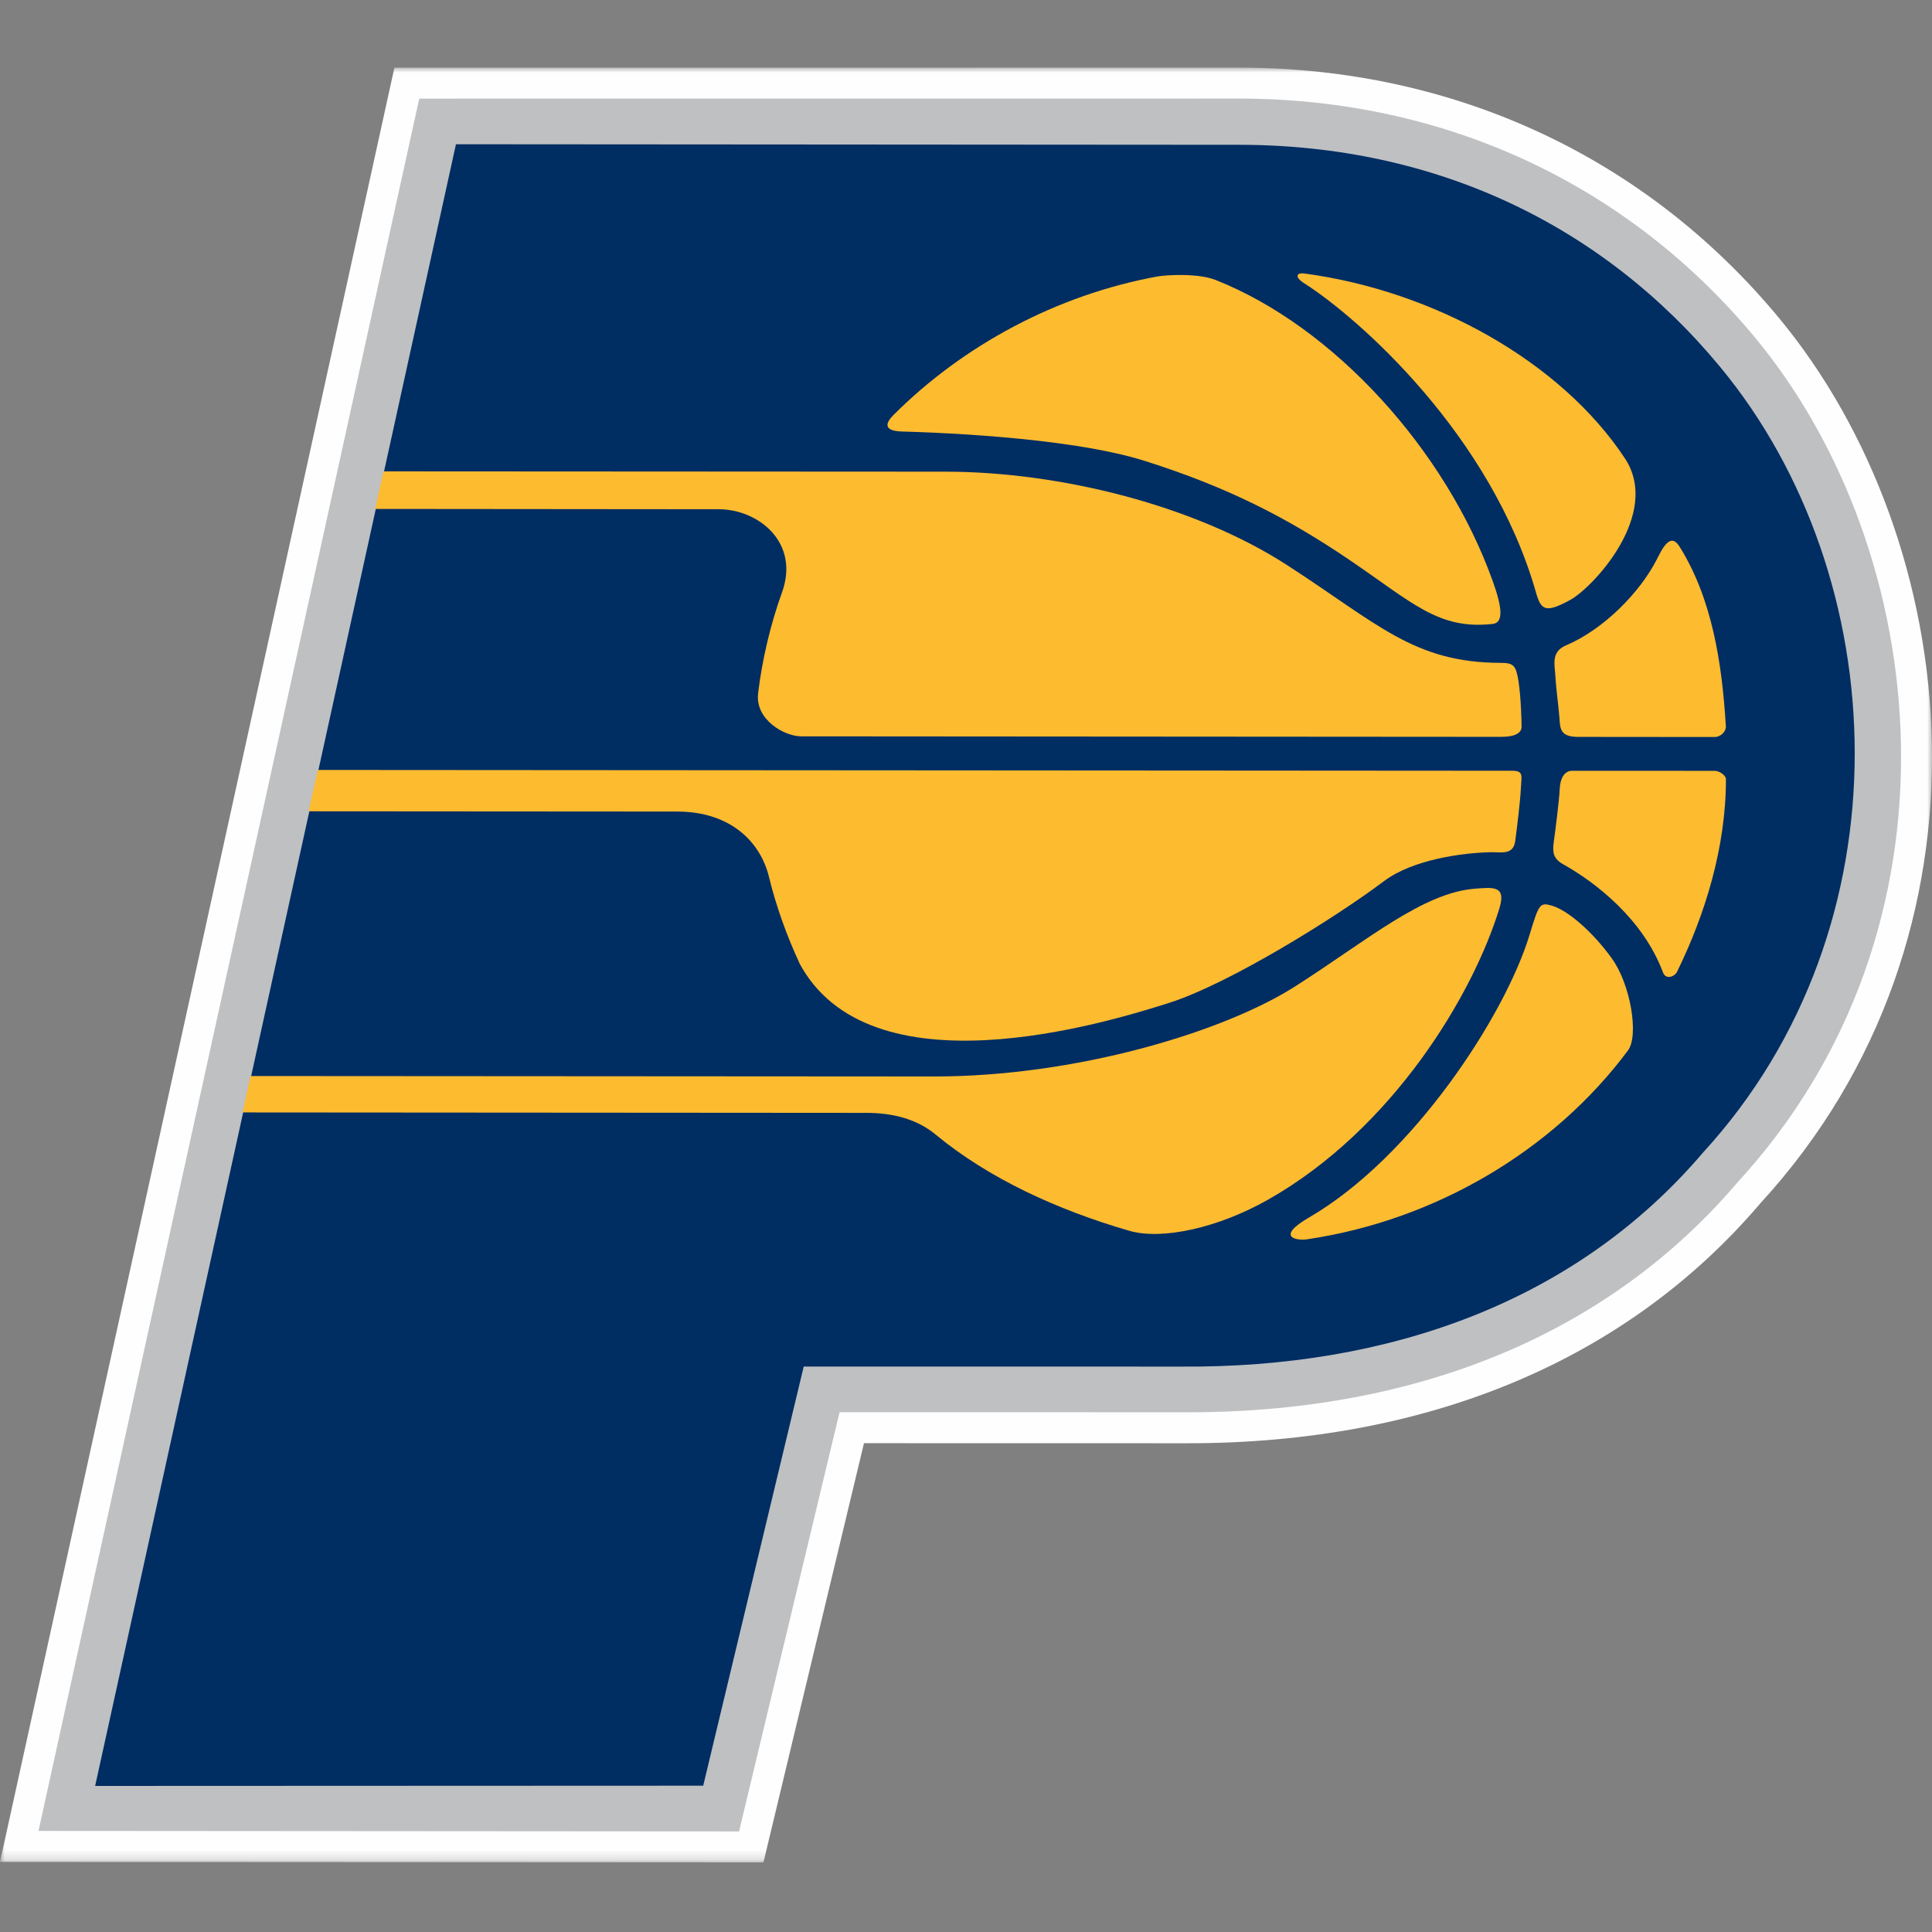 <svg width="200" height="200" viewBox="0 0 200 200" fill="none" xmlns="http://www.w3.org/2000/svg">
<rect x="0" y="0" width="200" height="200" fill="#808080" stroke="none"/>
<mask id="mask0_2_866" style="mask-type:alpha" maskUnits="userSpaceOnUse" x="0" y="7" width="200" height="186">
<path d="M200 7H0V192.79H200V7Z" fill="white"/>
</mask>
<g mask="url(#mask0_2_866)">
<path d="M184.16 32.917C170.348 16.24 150.535 7.037 128.36 6.998L40.829 7.004L0 192.745L79.033 192.79L89.439 149.399L122.219 149.406H122.974C147.897 149.406 168.414 140.792 182.246 124.55C207.841 96.651 203.32 56.055 184.16 32.917" fill="#FEFEFE"/>
</g>
<path d="M181.697 34.964C168.538 19.076 149.59 10.237 128.355 10.205L43.399 10.211L3.985 189.537L76.506 189.588L86.912 146.191C96.651 146.191 122.266 146.197 122.234 146.197C146.535 146.37 166.463 138.141 179.885 122.38C204.257 95.82 199.973 57.038 181.697 34.964" fill="#BEC0C2"/>
<path d="M83.201 141.464L72.796 184.854L9.849 184.88L47.201 14.932L128.34 14.989C148.543 15.021 165.852 23.225 178.064 37.979C196.064 59.713 197.819 95.842 176.29 119.32C163.086 134.817 143.728 141.624 122.276 141.47L83.201 141.464Z" fill="#002D62"/>
<path d="M38.836 52.685L74.401 52.717C78.487 52.717 82.835 56.146 80.946 61.344C79.787 64.555 78.89 68.279 78.48 71.772C78.154 74.502 81.202 76.227 82.944 76.227L155.432 76.278C156.796 76.278 157.513 75.893 157.513 75.24C157.513 74.592 157.449 72.189 157.193 70.503C156.937 68.894 156.674 68.619 155.374 68.619C146.339 68.606 142.657 64.581 133.186 58.467C123.715 52.352 109.826 48.84 97.889 48.827L39.7 48.795L38.836 52.685ZM82.746 99.67C81.491 96.984 80.332 93.786 79.621 90.844C78.725 87.076 75.542 84.012 70.099 84.012L31.947 83.986L32.895 79.705L156.528 79.788C157.764 79.788 157.502 80.307 157.437 81.672C157.367 83.038 157.053 85.569 156.855 87.063C156.656 88.55 155.427 88.197 154.249 88.223C151.469 88.287 146.295 88.947 143.279 91.21C138.156 95.061 127.232 101.83 121.091 103.797C114.502 105.9 89.88 113.437 82.669 99.548" fill="#FDBB30"/>
<path d="M25.111 115.159L89.672 115.204C92.522 115.204 94.974 115.883 96.876 117.466C102.332 121.972 109.408 125.241 116.913 127.413C120.281 128.387 126.076 127.131 131.257 124.196C144.179 116.883 152.491 102.968 155.225 94.008C155.936 91.669 154.572 91.861 152.766 91.989C147.317 92.38 141.592 97.309 134.068 102.116C126.531 106.91 111.214 111.454 96.678 111.435L25.937 111.39L25.111 115.159ZM119.819 28.62C120.728 28.46 123.994 28.261 125.813 28.973C138.075 33.805 149.679 46.592 154.533 60.173C155.468 62.782 155.698 64.454 154.533 64.589C148.91 65.211 146.285 62.435 139.676 57.949C133.061 53.469 126.965 50.405 118.589 47.739C110.335 45.111 95.3 44.733 93.353 44.669C91.413 44.605 91.656 43.791 92.508 42.945C99.712 35.747 109.394 30.524 119.819 28.62H119.819ZM178.659 75.187C178.698 75.706 178.141 76.296 177.487 76.296C177.43 76.296 163.348 76.283 163.348 76.283C161.536 76.283 161.504 75.437 161.44 74.399C161.37 73.361 161.081 71.284 161.017 70.047C160.953 68.849 160.518 67.477 162.119 66.804C166.057 65.138 169.778 61.285 171.474 57.978C172.044 56.863 172.896 55.017 173.863 56.581C177.212 61.939 178.262 68.547 178.659 75.187V75.187ZM173.597 100.62C173.354 101.101 172.451 101.453 172.156 100.678C170.095 95.153 165.189 91.352 161.815 89.468C160.797 88.897 160.707 88.231 160.835 87.225C160.976 86.218 161.398 83.001 161.463 81.642C161.514 80.565 161.949 79.79 162.756 79.79L177.491 79.796C178.016 79.803 178.669 80.27 178.669 80.662C178.669 87.692 176.53 94.64 173.597 100.62" fill="#FDBB30"/>
<path d="M135.275 128.296C134.238 128.443 131.971 128.084 135.544 126.014C146.251 119.784 155.792 105.165 158.341 96.769C159.308 93.564 159.41 93.397 160.64 93.75C162.279 94.218 164.86 96.448 166.832 99.179C168.817 101.903 169.669 107.216 168.529 108.741C160.832 119.079 148.601 126.341 135.275 128.296ZM162.516 62.125C160.025 63.464 159.538 63.214 159.007 61.343C154.358 45.005 140.635 32.911 135.026 29.335C133.956 28.662 134.231 28.207 135.006 28.309C148.435 30.098 161.594 37.43 168.222 47.467C172 53.222 164.917 60.824 162.516 62.125" fill="#FDBB30"/>
</svg>
